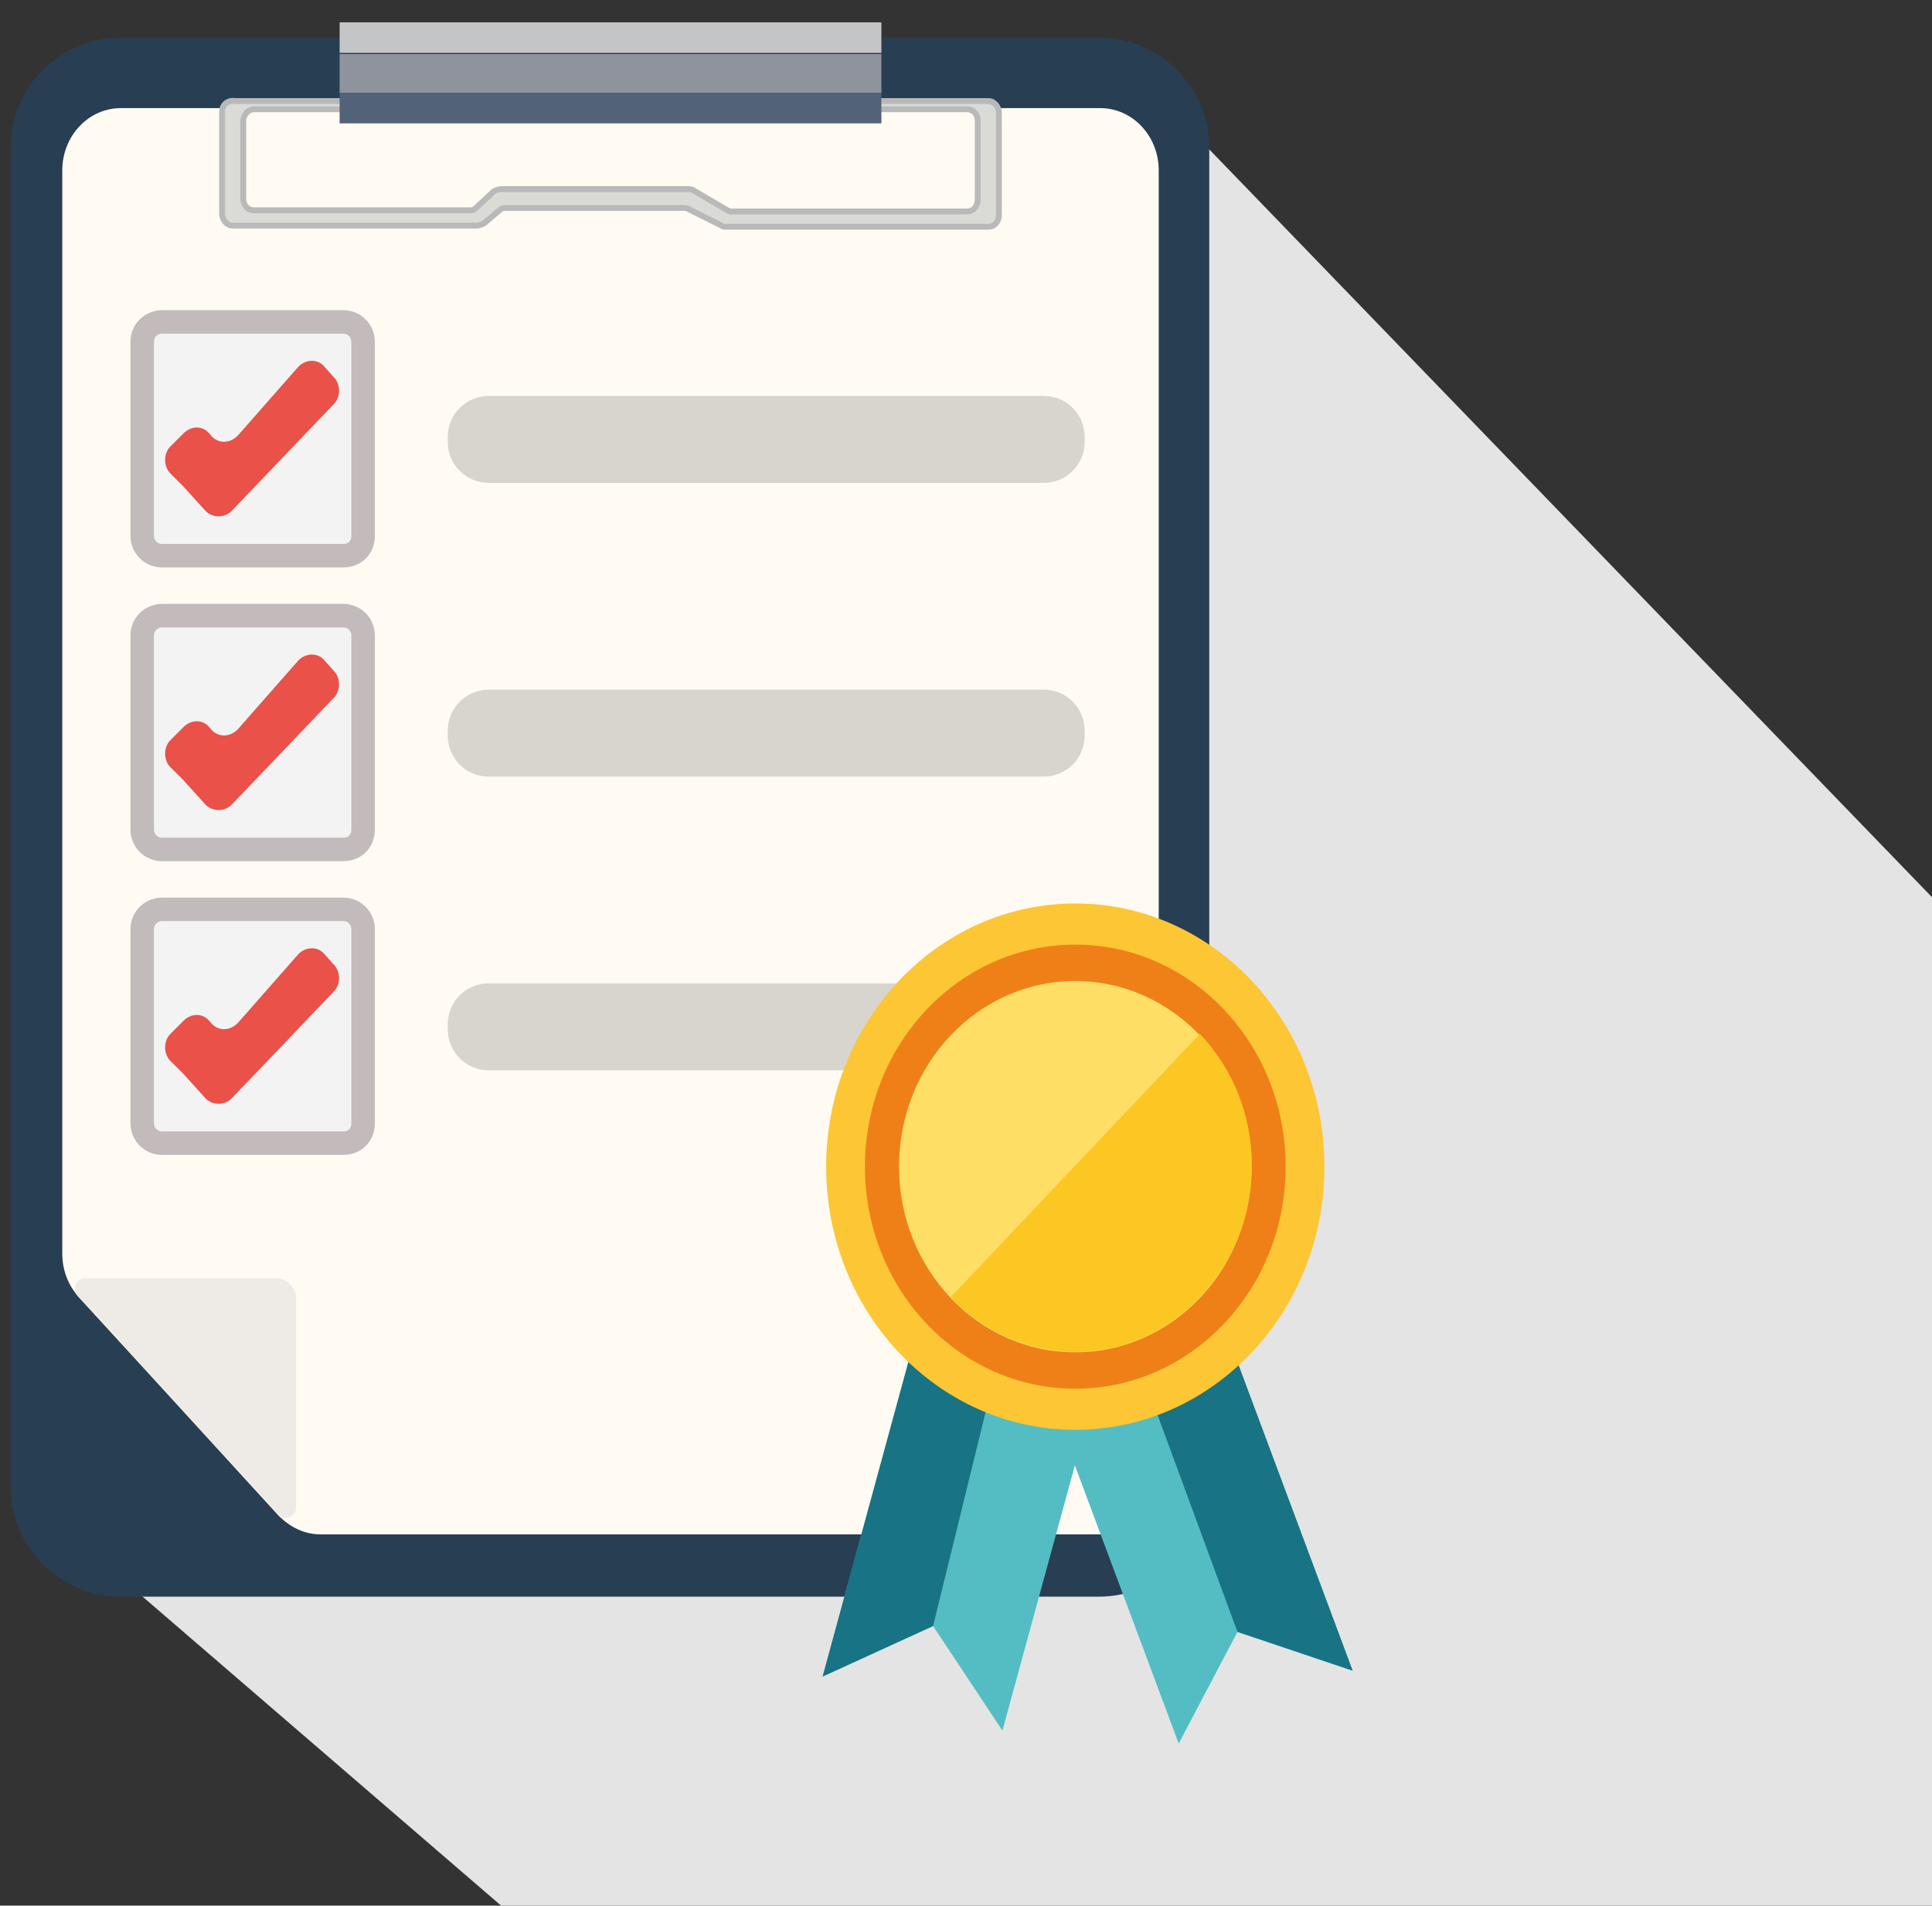 <svg version="1.1" id="Layer_1" xmlns="http://www.w3.org/2000/svg" x="0" y="0" viewBox="277.4 387.7 164.4 162.2" xml:space="preserve"><rect x="277.4" y="387.7" width="164.4" height="162.2" fill="#333333" stroke="none"/><path fill="#E4E4E4" d="M371.2 391l71.6 74.1v85.8H321.2L278.4 514z"/><path fill="#283E53" d="M370.9 523.6h-83.2c-5.2 0-9.4-4.2-9.4-9.4V400.3c0-5.2 4.2-9.4 9.4-9.4h83.2c5.2 0 9.4 4.2 9.4 9.4v113.9c0 5.2-4.2 9.4-9.4 9.4z"/><path fill="#C4C5C7" d="M306.3 389.6h46.1v2.6h-46.1z"/><path fill="#FFFBF2" d="M287.7 396.9H371c2.8 0 5 2.4 5 5.3V513c0 2.9-2.2 5.3-5 5.3h-66.3c-1.4 0-2.6-.6-3.6-1.6l-17-18.6c-.9-1-1.4-2.3-1.4-3.7v-92.2c0-2.9 2.2-5.3 5-5.3z"/><path fill="#DADBD6" stroke="#B9B9B9" stroke-width=".5" stroke-miterlimit="10" d="M296.3 397.2v8.7c0 .5.4 1 .9 1H318c.2 0 .4-.1.6-.2l1.3-1.1c.2-.2.4-.2.6-.2h15.1c.1 0 .3 0 .4.1l2.8 1.4c.1.1.3.1.4.1h22.3c.5 0 .9-.4.9-1v-8.7c0-.5-.4-1-.9-1h-64.1c-.6-.1-1.1.3-1.1.9zm63.4 8.5h-20c-.2 0-.3 0-.4-.1l-2.9-1.7c-.1-.1-.3-.1-.4-.1h-16c-.2 0-.4.1-.6.2l-1.5 1.4c-.2.2-.4.2-.6.2H299c-.5 0-.9-.4-.9-1V398c0-.5.4-1 .9-1h60.7c.5 0 .9.4.9 1v6.6c0 .7-.4 1.1-.9 1.1z"/><path fill="#8F939E" d="M306.3 392.3h46.1v3.3h-46.1z"/><path fill="#526379" d="M306.3 395.6h46.1v2.6h-46.1z"/><path fill="#F3F3F3" stroke="#C3BABC" stroke-width="2" stroke-miterlimit="10" d="M306.6 435h-15.4c-1 0-1.7-.8-1.7-1.7v-16.5c0-1 .8-1.7 1.7-1.7h15.4c1 0 1.7.8 1.7 1.7v16.5c0 1-.7 1.7-1.7 1.7zM306.6 460h-15.4c-1 0-1.7-.8-1.7-1.7v-16.5c0-1 .8-1.7 1.7-1.7h15.4c1 0 1.7.8 1.7 1.7v16.5c0 1-.7 1.7-1.7 1.7zM306.6 485h-15.4c-1 0-1.7-.8-1.7-1.7v-16.5c0-1 .8-1.7 1.7-1.7h15.4c1 0 1.7.8 1.7 1.7v16.5c0 1-.7 1.7-1.7 1.7z"/><path fill="#D8D5CE" d="M366.2 428.8H319c-2 0-3.5-1.6-3.5-3.5v-.4c0-2 1.6-3.5 3.5-3.5h47.2c2 0 3.5 1.6 3.5 3.5v.4c0 1.9-1.5 3.5-3.5 3.5zM366.2 453.8H319c-2 0-3.5-1.6-3.5-3.5v-.4c0-2 1.6-3.5 3.5-3.5h47.2c2 0 3.5 1.6 3.5 3.5v.4c0 1.9-1.5 3.5-3.5 3.5zM366.2 478.8H319c-2 0-3.5-1.6-3.5-3.5v-.4c0-2 1.6-3.5 3.5-3.5h47.2c2 0 3.5 1.6 3.5 3.5v.4c0 1.9-1.5 3.5-3.5 3.5z"/><path fill="#E95149" d="M295.3 424.7c-.6-.8-1.6-.8-2.3-.1l-1.1 1.1c-.6.6-.6 1.7 0 2.3l1.1 1.1 1.9 2.1c.6.6 1.6.6 2.2 0l2.3-2.4 6.4-6.7c.6-.6.6-1.7 0-2.3l-.8-.9c-.6-.7-1.6-.6-2.2 0l-5.1 5.8c-.7.8-1.8.8-2.4 0zM295.3 449.7c-.6-.8-1.6-.8-2.3-.1l-1.1 1.1c-.6.6-.6 1.7 0 2.3l1.1 1.1 1.9 2.1c.6.6 1.6.6 2.2 0l2.3-2.4 6.4-6.7c.6-.6.6-1.7 0-2.3l-.8-.9c-.6-.7-1.6-.6-2.2 0l-5.1 5.8c-.7.8-1.8.8-2.4 0z"/><path fill="#EEEBE6" d="M284.6 496.5h16.3c.9 0 1.7.8 1.7 1.7V516c0 .8-1 1.2-1.5.6L284 498c-.5-.6-.1-1.5.6-1.5z"/><path fill="#53BDC3" d="M365.6 504.2l-5.1-1.6-5.1-1.5-8 29.3 9.4-4.3 5.9 8.9 8-29.3z"/><path fill="#53BDC3" d="M377 503.6l-4.9 2-5 2.1 10.6 28.4 5-9.5 9.8 3.3-10.6-28.4z"/><path fill="#187384" d="M356.8 526.1l-9.4 4.3 9.4-34.5 6.6 3.3zM382.7 526.6l9.8 3.3-10.6-28.4-7.3 3.1z"/><ellipse fill="#FCC635" cx="368.9" cy="487" rx="21.2" ry="22.4"/><ellipse fill="#EF8018" cx="368.9" cy="487" rx="17.9" ry="18.9"/><ellipse fill="#FFDE66" cx="368.9" cy="487" rx="15" ry="15.8"/><path fill="#FDC723" d="M379.5 498.1c5.9-6.2 5.9-16.2 0-22.4l-21.2 22.4c5.9 6.2 15.4 6.2 21.2 0z"/><path fill="#E95149" d="M295.3 474.7c-.6-.8-1.6-.8-2.3-.1l-1.1 1.1c-.6.6-.6 1.7 0 2.3l1.1 1.1 1.9 2.1c.6.6 1.6.6 2.2 0l2.3-2.4 6.4-6.7c.6-.6.6-1.7 0-2.3l-.8-.9c-.6-.7-1.6-.6-2.2 0l-5.1 5.8c-.7.8-1.8.8-2.4 0z"/></svg>